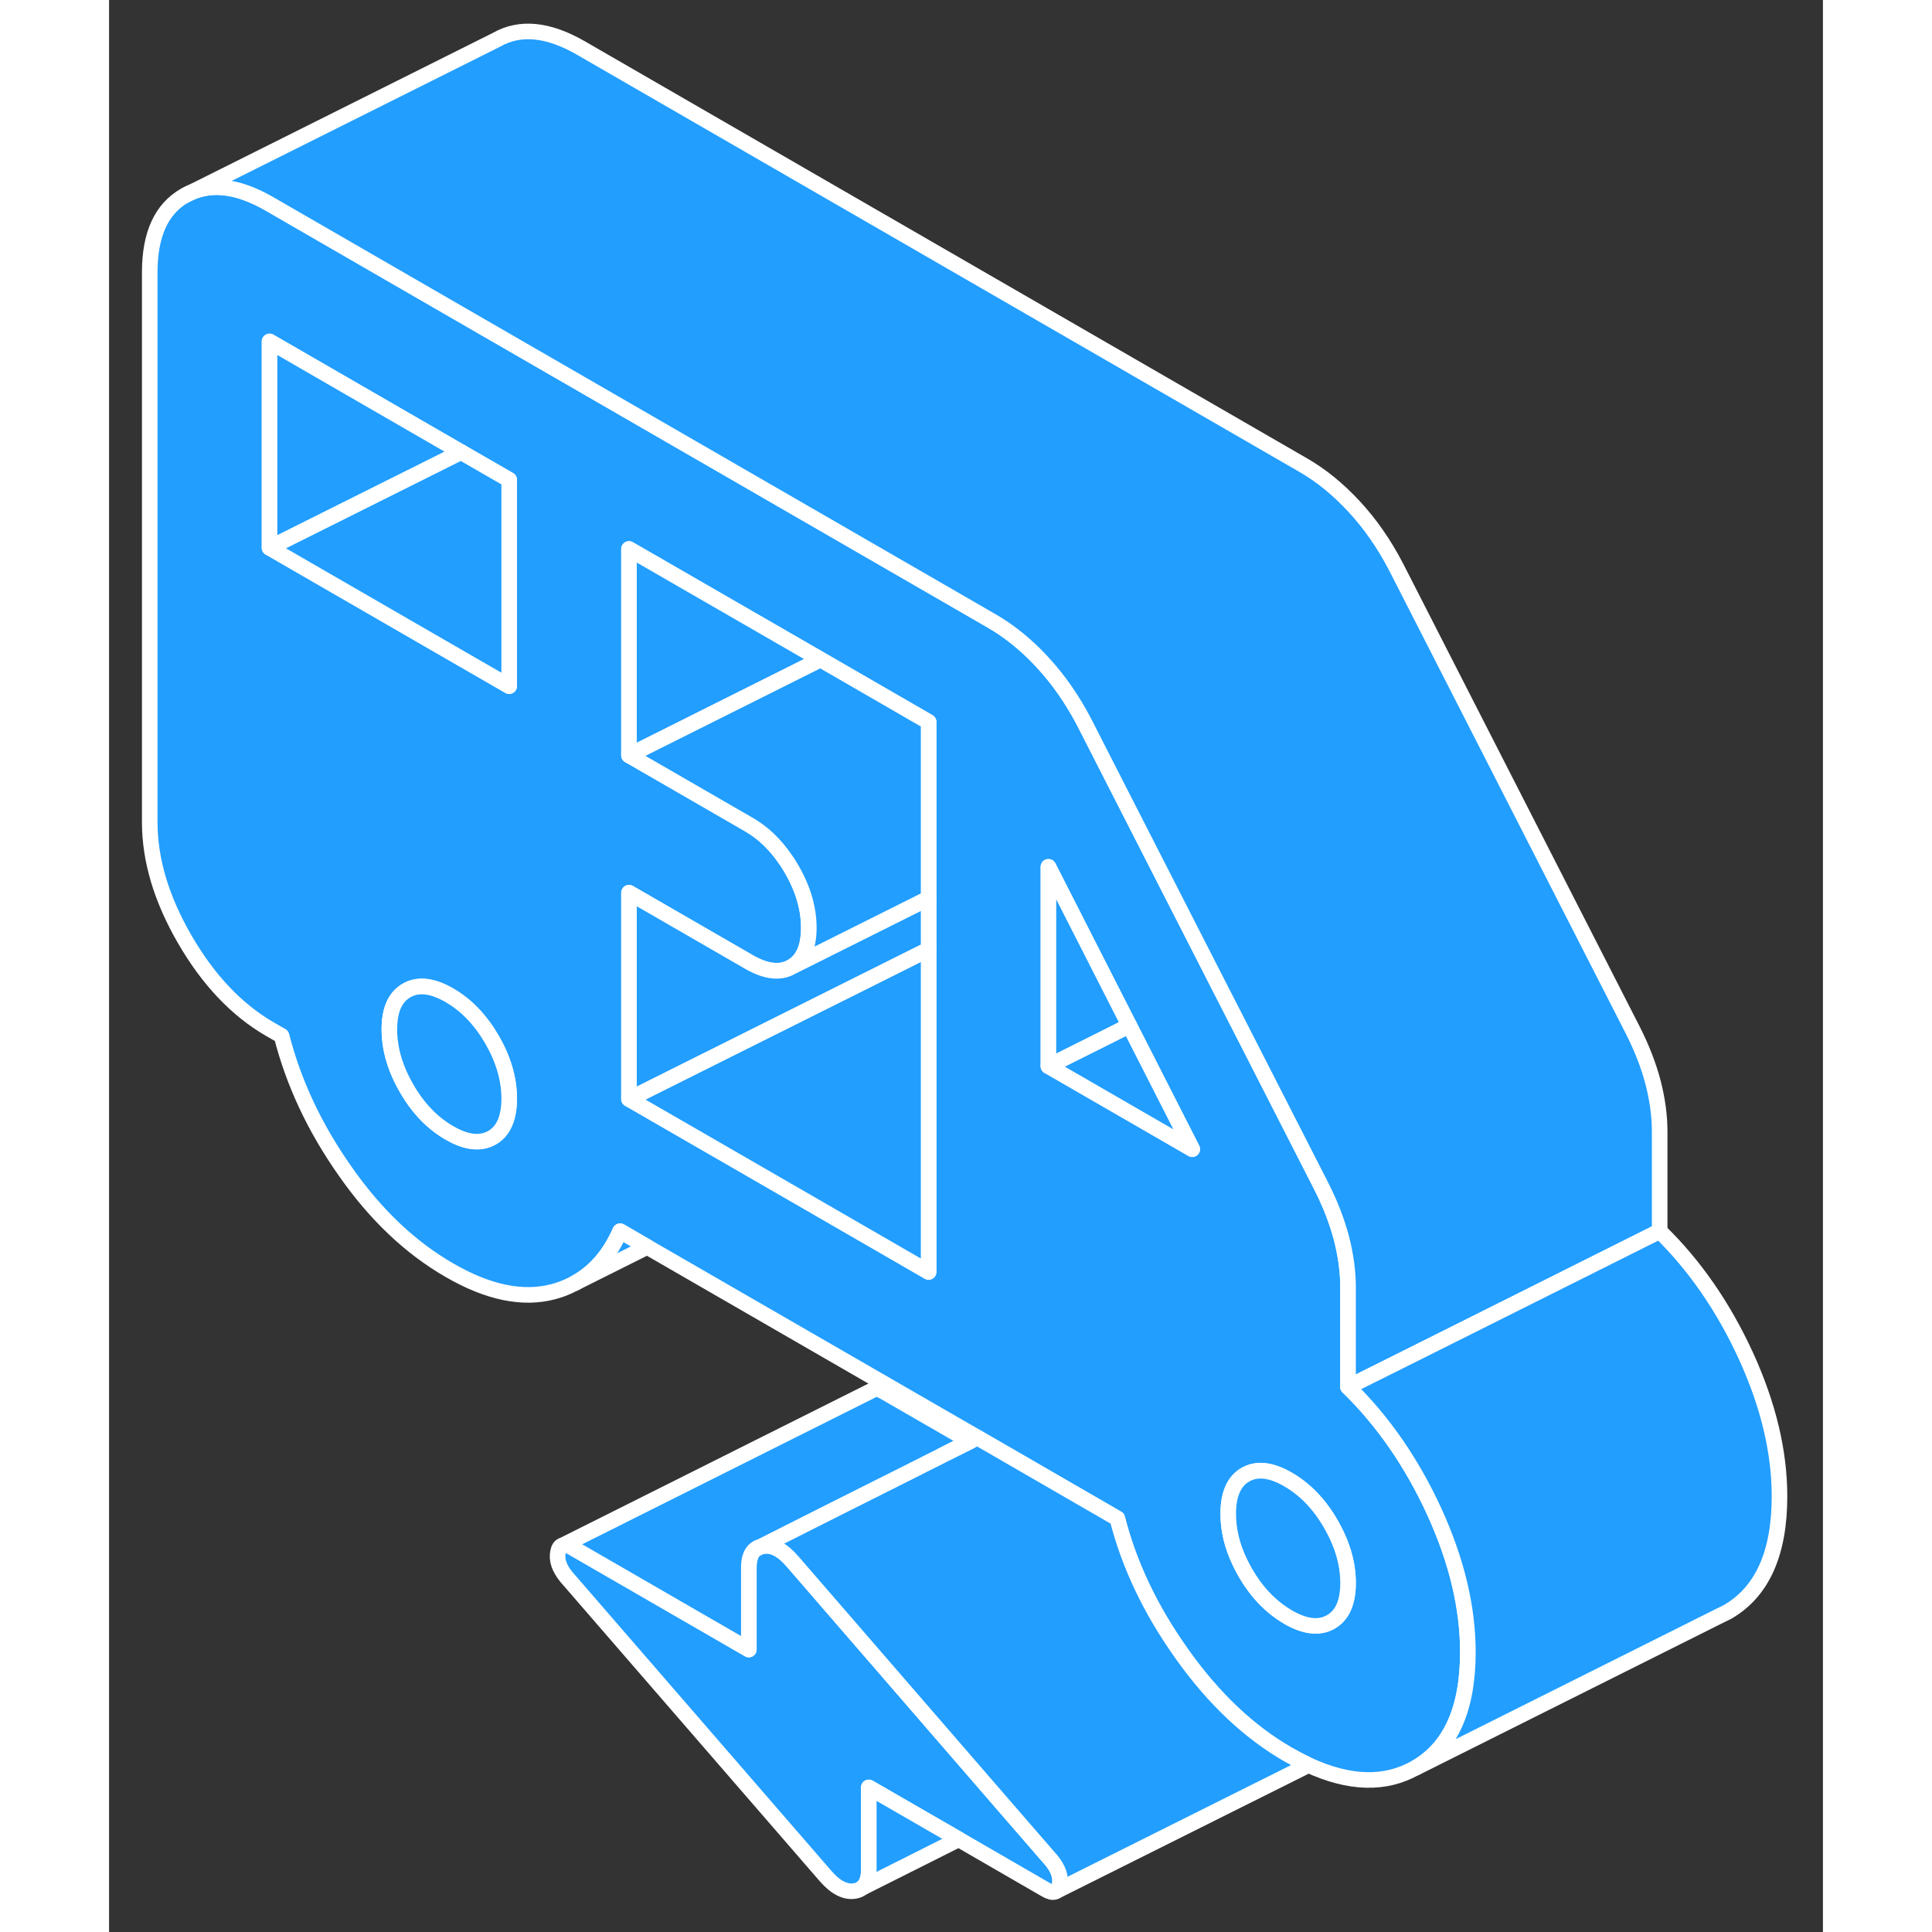 <svg width="48" height="48" viewBox="0 0 110 124" fill="#229EFF" xmlns="http://www.w3.org/2000/svg" stroke-width="1px" stroke-linecap="round" stroke-linejoin="round"><rect x="0" y="0" width="110" height="124" fill="#333333" stroke="none"/><path d="M22.592 29.021H22.612V29.011H22.592V29.021Z" stroke="white" stroke-linejoin="round"/><path d="M61.012 120.971C60.972 121.181 60.892 121.321 60.782 121.381L60.702 121.421C60.552 121.471 60.352 121.421 60.102 121.271L54.532 118.051L48.762 114.721V120.021C48.762 120.551 48.622 120.931 48.362 121.151L48.322 121.171C48.192 121.281 48.032 121.341 47.842 121.371C47.232 121.461 46.612 121.131 45.972 120.391L29.342 101.201C28.892 100.641 28.712 100.121 28.812 99.621C28.852 99.391 28.942 99.251 29.072 99.201H29.102C29.252 99.131 29.462 99.171 29.722 99.321L41.062 105.871V100.581C41.062 100.041 41.202 99.661 41.472 99.441H41.482C41.602 99.381 41.722 99.321 41.852 99.261C41.892 99.251 41.942 99.241 41.982 99.231C42.592 99.141 43.212 99.461 43.852 100.201L57.862 116.381L60.482 119.401C60.932 119.951 61.112 120.481 61.012 120.971Z" stroke="white" stroke-linejoin="round"/><path d="M55.252 92.511C54.681 92.801 54.082 93.101 53.472 93.411C53.452 93.421 53.422 93.431 53.401 93.451C53.011 93.641 52.612 93.841 52.222 94.041C52.122 94.091 52.022 94.141 51.931 94.191C48.352 95.981 44.482 97.931 41.852 99.261C41.712 99.291 41.582 99.351 41.482 99.441H41.472C41.202 99.661 41.062 100.041 41.062 100.581V105.871L29.722 99.321C29.462 99.171 29.252 99.131 29.102 99.191L49.072 89.191C49.231 89.121 49.442 89.161 49.722 89.321L55.252 92.511Z" stroke="white" stroke-linejoin="round"/><path d="M55.262 92.521L53.472 93.411C54.082 93.101 54.682 92.801 55.252 92.511H55.262V92.521Z" stroke="white" stroke-linejoin="round"/><path d="M85.051 97.001C83.601 93.851 81.761 91.191 79.521 89.011V82.611C79.521 81.581 79.371 80.521 79.091 79.441C78.801 78.351 78.371 77.241 77.791 76.101L72.601 65.941L71.101 63.011L64.781 50.641L62.601 46.371C61.831 44.891 60.931 43.601 59.911 42.501C59.731 42.301 59.541 42.111 59.351 41.921C58.491 41.081 57.581 40.381 56.641 39.841L53.371 37.951L22.611 20.191L10.301 13.081C8.191 11.861 6.381 11.681 4.871 12.541C3.361 13.401 2.611 15.041 2.611 17.471V52.771C2.611 55.201 3.361 57.711 4.871 60.311C6.381 62.911 8.191 64.811 10.301 66.041L11.071 66.481C11.841 69.501 13.201 72.401 15.161 75.181C17.111 77.971 19.341 80.081 21.841 81.521C24.341 82.971 26.561 83.421 28.521 82.901C28.891 82.801 29.251 82.671 29.581 82.511L29.881 82.361C31.151 81.681 32.121 80.561 32.801 79.021L34.541 80.031L55.731 92.261H55.741C55.741 92.261 55.741 92.271 55.751 92.271L61.061 95.341L64.711 97.451C65.461 100.401 66.811 103.251 68.761 106.011C68.811 106.081 68.851 106.141 68.901 106.211C70.911 109.031 73.171 111.161 75.671 112.601C76.111 112.851 76.551 113.081 76.971 113.281C79.621 114.501 81.911 114.561 83.851 113.461C86.091 112.181 87.211 109.701 87.211 106.031C87.211 103.161 86.491 100.151 85.051 97.001ZM24.581 73.011C23.841 73.431 22.931 73.331 21.841 72.701C20.751 72.071 19.831 71.121 19.101 69.851C18.361 68.571 17.991 67.311 17.991 66.061C17.991 64.811 18.361 63.981 19.101 63.561C19.831 63.141 20.751 63.241 21.841 63.871C22.931 64.501 23.841 65.451 24.581 66.721C25.311 67.991 25.681 69.251 25.681 70.501C25.681 71.751 25.311 72.591 24.581 73.011ZM25.681 44.031L22.611 42.261L10.301 35.151V21.911L22.591 29.011H22.611V29.021L25.681 30.791V44.031ZM52.601 81.631L42.731 75.931L33.371 70.531V57.291L39.971 61.101L41.061 61.731C42.151 62.361 43.071 62.471 43.801 62.051C44.541 61.631 44.911 60.791 44.911 59.541C44.911 58.291 44.541 57.031 43.801 55.761C43.671 55.541 43.541 55.321 43.391 55.121C42.741 54.171 41.961 53.431 41.061 52.911L33.371 48.471V35.231L45.661 42.321L52.601 46.331V81.631ZM60.291 68.421V55.631L65.481 65.821L66.711 68.231L69.521 73.751L60.291 68.421ZM78.411 104.091C77.681 104.511 76.761 104.411 75.671 103.781C75.631 103.761 75.601 103.741 75.561 103.711C74.521 103.081 73.641 102.161 72.931 100.931C72.811 100.711 72.691 100.501 72.591 100.281C72.081 99.231 71.831 98.191 71.831 97.151C71.831 95.901 72.201 95.061 72.931 94.641C73.671 94.221 74.581 94.321 75.671 94.951C76.761 95.581 77.681 96.531 78.411 97.801C79.151 99.081 79.521 100.341 79.521 101.591C79.521 102.841 79.151 103.671 78.411 104.091Z" stroke="white" stroke-linejoin="round"/><path d="M22.591 29.021L10.301 35.161V21.921L22.591 29.021Z" stroke="white" stroke-linejoin="round"/><path d="M25.681 70.511C25.681 71.761 25.311 72.601 24.581 73.021C23.841 73.441 22.931 73.341 21.841 72.711C20.751 72.081 19.831 71.131 19.101 69.861C18.361 68.581 17.991 67.321 17.991 66.071C17.991 64.821 18.361 63.991 19.101 63.571C19.831 63.151 20.751 63.251 21.841 63.881C22.931 64.511 23.841 65.461 24.581 66.731C25.311 68.001 25.681 69.261 25.681 70.511Z" stroke="white" stroke-linejoin="round"/><path d="M45.661 42.331L33.371 48.481V35.241L45.661 42.331Z" stroke="white" stroke-linejoin="round"/><path d="M52.601 60.931V81.641L42.731 75.941L33.371 70.541L37.771 68.341L52.601 60.931Z" stroke="white" stroke-linejoin="round"/><path d="M52.601 46.341V57.661L45.641 61.141L43.801 62.061C44.541 61.641 44.911 60.801 44.911 59.551C44.911 58.301 44.541 57.041 43.801 55.771C43.671 55.551 43.541 55.331 43.391 55.131C42.741 54.181 41.961 53.441 41.061 52.921L33.371 48.481L45.661 42.331L52.601 46.341Z" stroke="white" stroke-linejoin="round"/><path d="M25.681 30.801V44.041L22.611 42.271L10.301 35.161L22.591 29.021L22.611 29.031L25.681 30.801Z" stroke="white" stroke-linejoin="round"/><path d="M79.521 101.601C79.521 102.851 79.151 103.681 78.411 104.101C77.681 104.521 76.761 104.421 75.671 103.791C75.631 103.771 75.601 103.751 75.561 103.721C74.521 103.091 73.641 102.171 72.931 100.941C72.811 100.721 72.691 100.511 72.591 100.291C72.081 99.241 71.831 98.201 71.831 97.161C71.831 95.911 72.201 95.071 72.931 94.651C73.671 94.231 74.581 94.331 75.671 94.961C76.761 95.591 77.681 96.541 78.411 97.811C79.151 99.091 79.521 100.351 79.521 101.601Z" stroke="white" stroke-linejoin="round"/><path d="M65.481 65.831L63.911 66.621L60.291 68.431V55.641L65.481 65.831Z" stroke="white" stroke-linejoin="round"/><path d="M69.521 73.761L60.291 68.431L63.911 66.621L65.481 65.831L66.711 68.241L69.521 73.761Z" stroke="white" stroke-linejoin="round"/><path d="M99.521 72.621V79.021L83.751 86.911L79.521 89.021V82.621C79.521 81.591 79.371 80.531 79.091 79.451C78.801 78.361 78.371 77.251 77.791 76.111L72.601 65.951L71.101 63.021L64.781 50.651L62.601 46.381C61.831 44.901 60.931 43.611 59.911 42.511C59.731 42.311 59.541 42.121 59.351 41.931C58.491 41.091 57.581 40.391 56.641 39.851L53.371 37.961L22.611 20.201L10.301 13.091C8.191 11.871 6.381 11.691 4.871 12.551L24.871 2.551C26.381 1.691 28.191 1.871 30.301 3.091L76.641 29.851C77.791 30.511 78.881 31.401 79.911 32.511C80.931 33.611 81.831 34.901 82.601 36.381L97.791 66.111C98.371 67.251 98.801 68.361 99.091 69.451C99.371 70.531 99.521 71.591 99.521 72.621Z" stroke="white" stroke-linejoin="round"/><path d="M107.212 96.041C107.212 99.711 106.092 102.191 103.852 103.471L103.381 103.701L83.852 113.471C86.092 112.191 87.212 109.711 87.212 106.041C87.212 103.171 86.492 100.161 85.052 97.011C83.602 93.861 81.761 91.201 79.522 89.021L83.751 86.911L99.522 79.021C101.761 81.201 103.602 83.861 105.052 87.011C106.492 90.161 107.212 93.171 107.212 96.041Z" stroke="white" stroke-linejoin="round"/><path d="M34.541 80.031L29.881 82.361C31.151 81.681 32.121 80.561 32.801 79.021L34.541 80.031Z" stroke="white" stroke-linejoin="round"/><path d="M52.601 57.661V60.931L37.771 68.341L33.371 70.541V57.301L39.971 61.111L41.061 61.741C42.151 62.371 43.071 62.481 43.801 62.061L45.641 61.141L52.601 57.661Z" stroke="white" stroke-linejoin="round"/><path d="M54.531 118.051L48.361 121.151C48.621 120.931 48.761 120.551 48.761 120.021V114.721L54.531 118.051Z" stroke="white" stroke-linejoin="round"/><path d="M61.011 120.971C61.111 120.481 60.932 119.951 60.482 119.401L57.862 116.381L43.852 100.201C43.212 99.461 42.592 99.141 41.982 99.231C41.942 99.231 41.892 99.251 41.852 99.261C44.482 97.931 48.352 95.981 51.931 94.191C52.022 94.141 52.122 94.091 52.222 94.041C52.612 93.841 53.011 93.641 53.401 93.451C53.422 93.431 53.452 93.421 53.472 93.411L55.261 92.521H55.252C55.411 92.431 55.572 92.351 55.732 92.271H55.742C55.742 92.271 55.742 92.281 55.752 92.281L61.062 95.351L64.712 97.461C65.462 100.411 66.811 103.261 68.761 106.021C68.811 106.091 68.852 106.151 68.901 106.221C70.912 109.041 73.171 111.171 75.671 112.611C76.112 112.861 76.552 113.091 76.972 113.291L60.782 121.381C60.892 121.321 60.971 121.181 61.011 120.971Z" stroke="white" stroke-linejoin="round"/></svg>